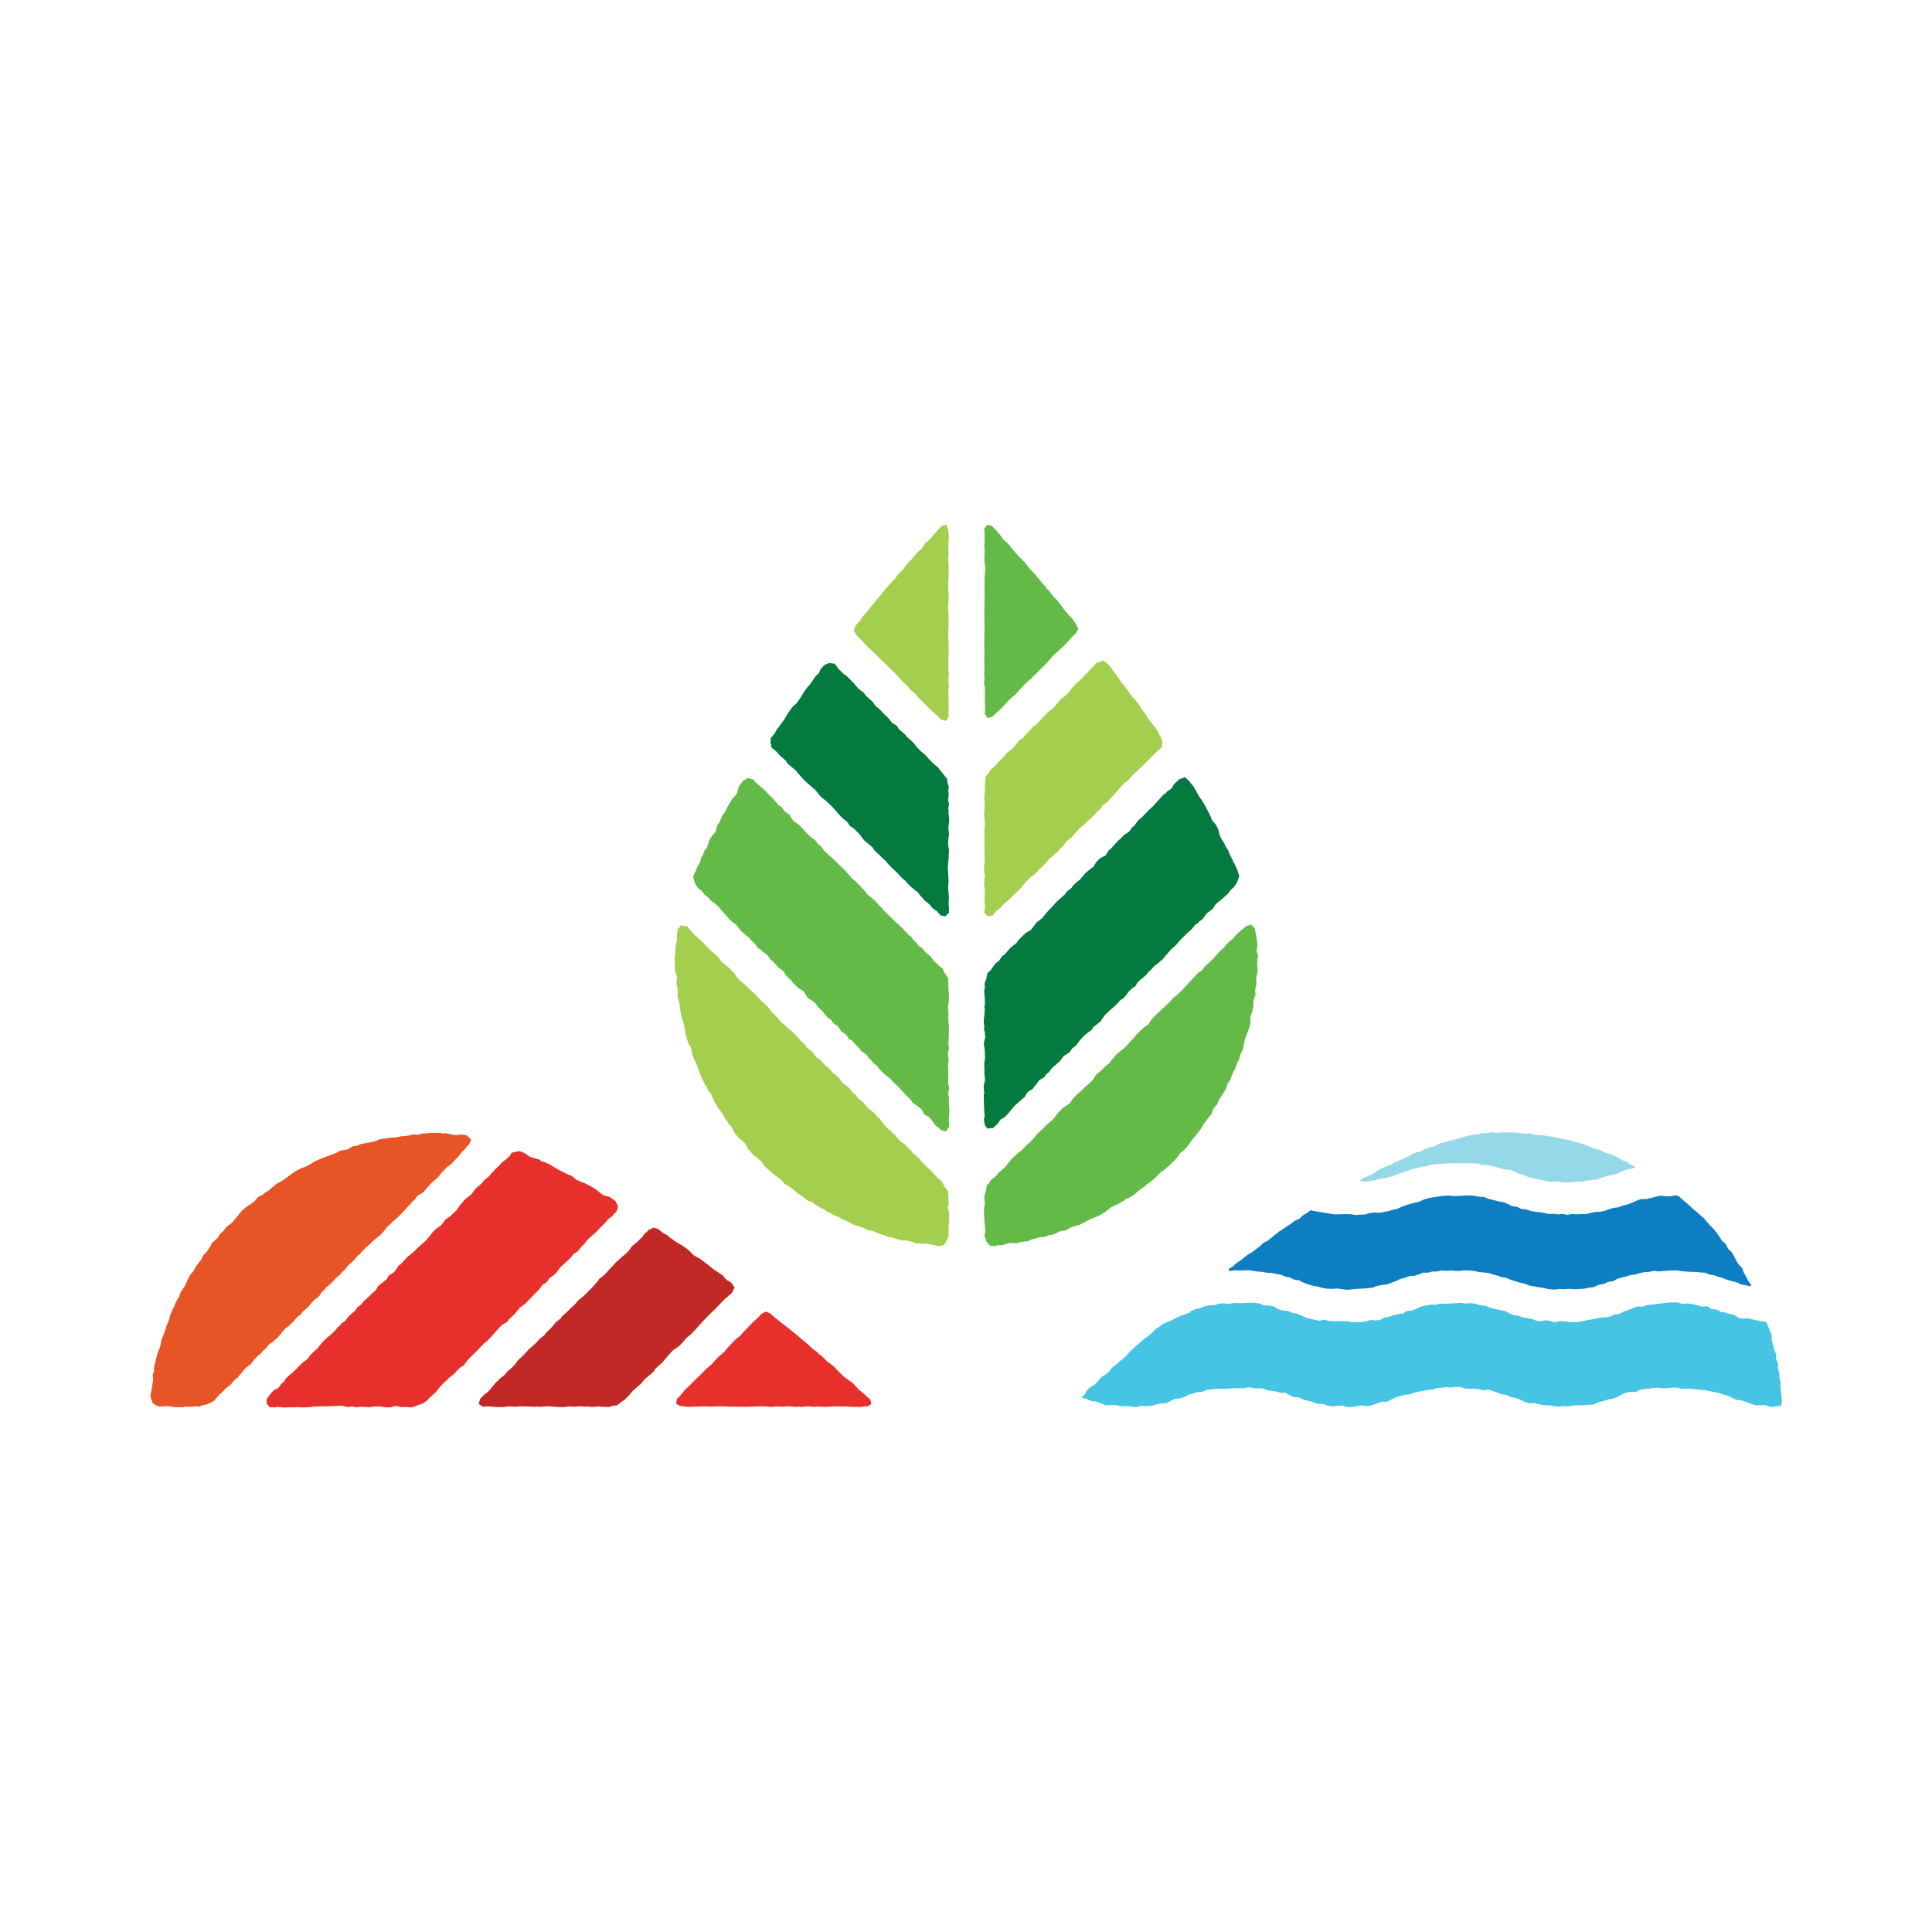 <svg id="Layer_1" data-name="Layer 1" xmlns="http://www.w3.org/2000/svg" xmlns:xlink="http://www.w3.org/1999/xlink" viewBox="0 0 300 300"><defs><style>.cls-1{fill:none;}.cls-2{clip-path:url(#clip-path);}.cls-3{clip-path:url(#clip-path-2);}.cls-4{fill:#95d8e8;}.cls-5{fill:#0e7ec3;}.cls-6{fill:#46c4e3;}.cls-7{clip-path:url(#clip-path-3);}.cls-8{fill:#057a3e;}.cls-9{fill:#a4ce4e;}.cls-10{fill:#63ba46;}.cls-11{clip-path:url(#clip-path-5);}.cls-12{clip-path:url(#clip-path-6);}.cls-13{fill:#e72f2b;}.cls-14{fill:#c22926;}.cls-15{fill:#e75527;}</style><clipPath id="clip-path"><rect class="cls-1" x="167.89" y="175.81" width="108.76" height="42.69"/></clipPath><clipPath id="clip-path-2"><rect class="cls-1" x="167.89" y="175.81" width="108.78" height="42.69"/></clipPath><clipPath id="clip-path-3"><rect class="cls-1" x="104.77" y="81.46" width="90.57" height="112.06"/></clipPath><clipPath id="clip-path-5"><rect class="cls-1" x="23.35" y="175.88" width="111.96" height="42.66"/></clipPath><clipPath id="clip-path-6"><rect class="cls-1" x="23.37" y="175.88" width="111.94" height="42.66"/></clipPath></defs><g class="cls-2"><g class="cls-3"><polygon class="cls-4" points="212.06 183.49 212.83 183.37 213.59 183.23 214.34 183.04 215.11 182.92 215.86 182.74 216.6 182.5 217.32 182.19 218.02 181.99 218.71 181.78 219.38 181.49 220.11 181.39 220.79 181.17 221.5 181.07 222.2 180.85 222.93 180.78 223.65 180.71 224.38 180.68 225.09 180.63 225.83 180.63 226.56 180.63 227.29 180.63 228.02 180.61 228.74 180.64 229.47 180.66 230.16 180.9 230.91 180.9 231.63 181.02 232.33 181.21 233.02 181.43 233.36 181.51 233.72 181.6 234.45 181.66 235.13 181.9 235.8 182.23 236.53 182.45 237.26 182.74 238.01 182.94 238.76 183.11 239.52 183.25 240.27 183.43 241.06 183.5 241.06 183.5 241.84 183.43 242.6 183.59 243.39 183.6 244.15 183.59 244.93 183.45 245.7 183.49 246.47 183.31 246.86 183.28 247.23 183.23 248.01 183.18 248.75 182.86 249.48 182.63 249.85 182.55 250.24 182.48 250.99 182.28 251.69 181.97 252.39 181.68 253.12 181.48 253.87 181.36 253.87 181.15 253.19 180.83 252.59 180.37 251.86 180.15 251.23 179.72 250.55 179.42 249.85 179.15 249.14 178.96 248.47 178.57 247.74 178.41 247.04 178.14 246.35 177.87 245.65 177.62 244.93 177.41 244.19 177.24 243.49 177 242.74 176.88 242.01 176.71 241.29 176.53 240.54 176.46 239.81 176.31 239.06 176.27 238.31 176.22 237.58 176.02 236.84 176.05 236.09 175.95 235.34 175.85 234.59 175.83 233.84 175.85 233.09 175.85 232.34 175.91 231.59 175.83 230.85 175.95 230.1 175.97 229.37 176.17 228.6 176.24 227.87 176.37 227.14 176.56 226.42 176.8 225.69 177 224.96 177.17 224.23 177.38 223.5 177.56 222.83 177.96 222.1 178.14 221.39 178.35 220.72 178.75 219.99 178.94 219.28 179.2 218.65 179.61 217.95 179.91 217.25 180.2 216.55 180.49 215.92 180.9 215.21 181.14 214.51 181.43 213.85 181.8 213.22 182.23 212.56 182.57 211.86 182.86 211.18 183.23 211.28 183.4 212.06 183.49"/><polygon class="cls-5" points="191.68 197.25 192.43 197.28 193.14 197.27 193.87 197.23 194.6 197.35 195.32 197.45 196.03 197.5 196.76 197.64 197.48 197.66 198.19 197.83 198.91 197.93 199.57 198.25 200.3 198.36 200.95 198.71 201.68 198.8 202.38 199.16 203.11 199.43 203.84 199.65 204.61 199.78 205.36 199.99 206.14 200.11 206.91 200.13 207.69 200.07 208.45 200.19 209.24 200.28 210 200.19 210.78 200.13 211.57 200.09 212.33 200.04 213.1 199.96 213.85 199.68 214.6 199.53 215.38 199.44 216.09 199.17 216.83 198.9 217.47 198.58 218.19 198.41 218.87 198.15 219.6 198.1 220.3 197.9 220.98 197.62 221.73 197.62 222.42 197.44 223.16 197.44 223.87 197.28 224.6 197.34 225.32 197.3 226.06 197.35 226.78 197.34 227.51 197.25 228.24 197.3 228.96 197.37 229.67 197.52 230.05 197.56 230.4 197.59 231.12 197.66 231.82 197.9 232.53 198.07 233.19 198.31 233.91 198.44 234.57 198.73 235.27 198.94 236.02 199.17 236.77 199.33 237.5 199.62 238.26 199.75 239.01 199.9 239.78 200.01 240.54 200.18 241.33 200.25 242.09 200.16 242.88 200.18 243.64 200.13 244.42 200.19 245.21 200.16 245.97 200.11 246.74 199.96 247.5 199.85 248.24 199.5 249 199.39 249.7 199.05 250.48 198.95 251.11 198.58 251.81 198.37 252.52 198.22 253.2 197.98 253.94 197.91 254.29 197.79 254.63 197.69 255.35 197.54 256.06 197.5 256.42 197.42 256.78 197.34 257.51 197.42 258.24 197.37 258.97 197.32 259.69 197.28 260.42 197.27 261.13 197.4 261.86 197.45 262.6 197.49 263.31 197.5 264.04 197.59 264.77 197.62 265.45 197.91 266.17 198.03 266.85 198.27 267.05 198.32 267.55 198.47 268.21 198.73 268.91 198.94 269.64 199.1 270.3 199.43 271.04 199.56 271.77 199.75 271.95 199.53 271.48 198.94 271.15 198.27 270.78 197.62 270.51 196.91 269.98 196.35 269.59 195.72 269.25 195.04 268.86 194.41 268.3 193.86 267.99 193.18 267.39 192.67 267 192.04 266.56 191.43 266.1 190.84 265.57 190.31 265.06 189.75 264.59 189.17 264.01 188.69 263.46 188.18 262.88 187.71 262.32 187.19 261.78 186.7 261.2 186.22 260.66 185.73 260.2 185.61 259.41 185.76 258.65 185.76 257.87 185.66 257.1 185.83 256.35 186.02 255.59 186.19 254.8 186.19 254.07 186.46 253.37 186.8 252.64 187.04 251.93 187.23 251.25 187.47 250.51 187.57 249.83 187.77 249.14 188.03 248.78 188.1 248.44 188.16 247.71 188.2 247.01 188.33 246.29 188.52 245.56 188.52 244.83 188.56 244.1 188.5 243.39 188.64 242.65 188.49 241.92 188.56 241.21 188.47 240.48 188.5 239.76 188.35 239.05 188.22 238.31 188.16 237.6 188.01 236.92 187.77 236.19 187.71 235.54 187.38 234.79 187.3 234.15 186.96 233.43 186.67 232.67 186.55 231.92 186.34 231.17 186.17 230.44 185.87 229.66 185.82 228.89 185.68 228.12 185.63 227.34 185.65 226.56 185.71 225.79 185.73 225.01 185.65 224.23 185.68 223.46 185.78 222.7 185.88 221.91 186.02 221.16 186.24 220.47 186.56 219.72 186.75 218.97 186.94 218.27 187.16 217.59 187.42 216.93 187.72 216.21 187.88 215.52 188.08 214.8 188.22 214.09 188.33 213.35 188.28 212.64 188.37 212.37 188.45 211.93 188.59 211.19 188.61 210.48 188.66 209.75 188.54 208.98 188.52 208.22 188.54 207.43 188.57 206.67 188.5 205.92 188.35 205.15 188.23 204.41 188.11 203.66 187.96 203.54 187.91 202.94 188.35 202.29 188.73 201.75 189.27 201.05 189.56 200.46 190.02 199.83 190.41 199.22 190.84 198.59 191.26 198.01 191.7 197.43 192.2 196.83 192.66 196.17 193 195.63 193.52 195.03 193.98 194.43 194.43 193.79 194.8 193.19 195.26 192.61 195.74 191.98 196.13 191.44 196.66 190.79 197.03 190.93 197.4 191.68 197.25"/><polygon class="cls-6" points="276.65 216.9 276.56 216.17 276.48 215.51 276.46 215.42 276.51 214.67 276.31 213.96 276.29 213.21 276.07 212.48 276.11 211.73 275.78 211.03 275.8 210.27 275.48 209.59 275.34 208.85 275.1 208.16 275.14 207.37 274.83 206.68 274.57 205.98 274.25 205.31 274.2 205.26 273.49 205.15 272.79 205.03 272.43 204.94 272.09 204.87 271.39 204.7 270.66 204.77 269.95 204.62 269.33 204.19 268.64 204.06 267.97 203.82 267.24 203.73 266.56 203.34 265.78 203.27 265.1 202.83 264.28 202.88 263.55 202.68 262.78 202.49 262.02 202.41 261.23 202.49 260.47 202.24 259.69 202.24 258.92 202.27 258.14 202.37 257.37 202.47 256.61 202.59 255.84 202.63 255.09 202.88 254.7 202.88 254.29 202.87 253.56 203.12 252.85 203.44 252.11 203.66 251.47 204.02 250.74 204.11 250.06 204.41 249.34 204.55 248.61 204.57 247.91 204.74 247.2 204.87 246.5 204.99 245.78 205.13 245.05 205.28 244.34 205.28 243.61 205.28 242.88 205.16 242.14 205.15 241.79 205.25 241.41 205.35 240.7 205.08 239.98 205.01 239.23 205.16 238.5 205.06 237.82 204.79 237.11 204.67 236.39 204.55 235.71 204.28 234.98 204.21 234.32 203.9 233.67 203.55 232.91 203.43 232.14 203.26 231.39 203.07 230.68 202.76 229.91 202.69 229.16 202.47 228.4 202.34 227.6 202.41 226.83 202.3 226.06 202.37 225.28 202.39 224.52 202.47 223.72 202.41 222.97 202.59 222.19 202.58 221.42 202.71 220.65 202.88 219.96 203.22 219.24 203.5 218.44 203.58 217.81 203.97 217.08 204.06 216.6 204.18 216.38 204.23 215.69 204.48 214.97 204.58 214.31 204.96 213.59 205.03 212.86 204.96 212.15 205.18 211.43 205.28 210.7 205.3 209.97 205.33 209.24 205.15 208.5 205.16 207.79 205.13 207.06 205.15 206.33 205.11 205.63 204.92 204.88 205.08 204.15 204.94 203.45 204.77 202.74 204.6 202.07 204.26 201.41 204 200.7 203.87 200.03 203.58 199.23 203.5 198.5 203.29 197.8 202.88 197.06 202.73 196.27 202.71 195.9 202.54 195.52 202.39 194.76 202.3 194.71 202.3 193.97 202.29 193.19 202.34 192.43 202.35 192.03 202.34 191.64 202.32 190.88 202.49 190.09 202.39 189.31 202.41 188.56 202.69 187.78 202.69 187.02 202.85 186.3 203.17 185.53 203.32 185.18 203.48 184.82 203.63 184.85 203.7 184.87 203.77 184.16 204.02 183.46 204.29 182.75 204.58 182.08 204.94 181.38 205.25 180.67 205.54 180.06 205.98 179.41 206.39 178.88 206.95 178.32 207.46 177.69 207.88 177.13 208.38 176.55 208.87 176.01 209.38 175.43 209.86 174.97 210.45 174.41 210.95 173.83 211.42 173.28 211.92 172.67 212.38 172.21 212.99 171.62 213.45 170.99 213.86 170.49 214.44 170 215 169.34 215.37 168.79 215.88 168.4 216.56 167.89 217.06 168.03 217.04 168.76 217.26 169.49 217.55 170.26 217.65 170.99 217.92 171.72 218.23 172.5 218.18 173.28 218.18 174.05 218.35 174.82 218.35 175.6 218.38 176.38 218.52 177.15 218.28 177.93 218.35 178.7 218.3 179.46 218.11 180.21 217.91 181.01 217.91 181.72 217.58 182.41 217.21 183.2 217.14 183.9 216.95 184.55 216.58 185.25 216.39 185.93 216.17 186.68 216.15 187.34 215.81 188.07 215.75 188.78 215.66 189.52 215.63 190.25 215.66 190.96 215.59 191.69 215.56 192.43 215.54 193.14 215.59 193.87 215.39 194.59 215.56 195.32 215.57 196.05 215.59 196.75 215.86 197.46 215.97 198.18 216.09 198.88 216.26 199.62 216.27 200.27 216.65 200.93 216.94 201.7 216.97 202.38 217.33 203.15 217.51 203.88 217.72 204.61 218.01 205.39 217.99 206.14 218.25 206.91 218.37 207.69 218.31 208.45 218.25 209.24 218.49 210.02 218.47 210.78 218.3 211.55 218.23 212.35 218.35 213.12 218.18 213.85 217.92 214.58 217.67 215.38 217.65 216.09 217.31 216.78 216.95 217.47 216.77 218.19 216.58 218.92 216.51 219.6 216.26 220.3 216.09 221.01 215.97 221.73 215.83 222.44 215.78 223.14 215.54 223.87 215.47 224.6 215.39 225.32 215.47 226.06 215.37 226.78 215.37 227.49 215.61 228.23 215.64 228.96 215.63 229.67 215.73 230.39 215.88 231.13 215.78 231.83 216 232.53 216.24 233.19 216.51 233.93 216.6 234.57 216.92 235.29 217.07 236.03 217.31 236.73 217.69 237.48 217.89 238.28 217.87 239.03 218.06 239.78 218.21 240.56 218.21 241.33 218.35 242.09 218.42 242.88 218.33 243.64 218.37 244.42 218.23 245.19 218.21 245.97 218.19 246.74 218.14 247.52 218.06 248.24 217.72 248.98 217.55 249.48 217.4 249.72 217.31 250.5 217.18 251.16 216.92 251.81 216.56 252.49 216.27 253.2 216.12 253.95 216.17 254.62 215.83 255.33 215.68 256.06 215.64 256.78 215.51 257.51 215.49 258.24 215.57 258.97 215.56 259.69 215.47 260.42 215.46 261.13 215.64 261.86 215.63 262.6 215.64 263.31 215.73 264.02 215.81 264.76 215.85 265.47 216.02 266.19 216.15 266.88 216.31 267.58 216.53 268.28 216.73 268.94 217.02 269.64 217.38 270.42 217.45 271.15 217.7 271.89 217.99 272.63 218.21 273.42 218.21 274.2 218.19 274.95 218.49 275.73 218.37 276.51 218.31 276.6 218.33 276.67 217.65 276.65 216.9"/></g></g><g class="cls-7"><g class="cls-7"><polygon class="cls-8" points="119.74 115.6 119.77 116.04 120.52 116.67 121.07 117.31 121.37 117.54 121.53 117.69 122 118.11 122.34 118.63 123.04 119.2 123.52 119.59 124.06 120.24 124.86 121.14 125.76 121.94 126.66 122.74 127.41 123.68 128.35 124.44 129.22 125.26 129.28 125.33 129.49 125.57 130.08 126.26 130.71 126.93 130.73 126.94 130.83 127.05 131.6 127.68 131.96 128.24 132.6 128.68 133.44 129.5 134.17 130.47 134.54 130.77 134.54 130.77 134.54 130.79 135.09 131.25 135.48 131.57 135.8 132.08 136.47 132.7 136.6 132.78 136.75 132.97 137.6 133.78 137.74 133.97 137.94 134.18 138.42 134.7 139.29 135.5 140.11 136.39 140.56 136.73 140.92 137.19 141.57 137.82 141.77 137.95 141.84 138.04 142.54 138.58 142.88 139.06 143.29 139.49 143.49 139.76 144.36 140.46 144.77 141 145.45 141.46 146.13 142.21 146.21 142.16 146.79 142.28 147.35 141.75 147.35 140.86 147.29 140.42 147.35 139.3 147.24 138.14 147.24 137.75 147.29 136.87 147.29 136.59 147.29 136.42 147.25 136.13 147.24 135.64 147.18 134.96 147.18 134.64 147.24 133.85 147.32 133.21 147.3 132.93 147.3 132.88 147.37 132 147.22 131.1 147.27 130.23 147.27 130.13 147.37 129.56 147.27 128.63 147.27 128.44 147.39 127.56 147.34 126.67 147.27 126.21 147.3 125.91 147.25 125.52 147.37 124.9 147.22 124.22 147.32 123.47 147.25 122.66 147.34 122.25 147.15 121.58 147.06 120.94 146.25 119.92 145.96 119.59 145.69 119.19 144.97 118.61 144.34 117.94 144.14 117.77 143.8 117.33 143.01 116.67 142.39 116.04 141.82 115.31 141.14 114.69 140.97 114.56 140.45 113.96 139.63 113.28 139.25 112.7 138.51 112.24 137.93 111.48 137.3 110.9 137.26 110.85 136.65 110.19 136 109.67 135.46 108.93 134.58 108.14 134.47 108.06 134.12 107.56 133.38 107.02 132.77 106.32 132.16 105.66 131.51 105.01 131.02 104.67 130.34 104.01 130.02 103.62 129.63 103.06 128.77 102.94 128.06 103.23 127.43 103.87 127.17 104.5 126.58 105.08 125.92 106.07 125.61 106.46 125.34 106.75 125.29 106.83 125.17 106.99 125.03 107.17 124.83 107.46 124.37 108.23 123.87 108.96 123.75 109.13 123.02 109.81 122.33 110.78 121.73 111.8 121.03 112.75 120.84 113.04 120.66 113.21 120.32 113.84 119.65 114.68 119.69 114.98 119.62 115.36 119.74 115.6"/><polygon class="cls-9" points="132.91 98.51 132.91 98.51 132.98 98.6 133.56 99.19 133.84 99.48 134.63 100.33 134.83 100.57 135.1 100.78 135.55 101.19 136.06 101.66 136.21 101.83 136.86 102.5 137.55 103.12 138.2 103.79 138.59 104.14 139.09 104.67 139.68 105.27 140.11 105.83 140.75 106.36 140.82 106.44 140.87 106.49 141.43 107.16 142.06 107.63 142.54 108.25 142.71 108.42 142.74 108.47 142.86 108.57 143.41 109.13 143.78 109.47 144.07 109.79 144.75 110.42 145.43 111.05 145.87 111.48 146.09 111.72 146.13 111.7 146.88 111.94 147.34 111.24 147.25 110.64 147.32 109.96 147.3 109.45 147.32 109.35 147.3 109.2 147.29 108.69 147.25 107.41 147.25 107.14 147.34 106.51 147.25 105.61 147.25 105.54 147.34 104.64 147.25 104.08 147.27 103.62 147.27 102.34 147.32 101.08 147.29 100.01 147.3 99.94 147.27 99.62 147.24 98.68 147.25 98.16 147.29 97.27 147.29 96.49 147.3 96.17 147.29 95.23 147.2 94.53 147.27 93.48 147.32 92.22 147.24 91.45 147.24 90.53 147.3 89.6 147.3 88.64 147.3 88.63 147.32 88.41 147.25 87.16 147.25 87.11 147.25 86.53 147.3 85.84 147.27 85.46 147.25 84.61 147.35 83.35 147.22 82.33 147.22 82.09 146.9 81.46 146.25 81.69 146.2 81.67 145.79 82.13 145.57 82.35 145.4 82.55 145.35 82.62 144.7 83.37 144.36 83.76 143.66 84.39 143.24 85.05 143.08 85.24 142.44 85.79 141.84 86.5 141.53 86.88 141.04 87.35 140.26 88.37 139.37 89.29 138.98 89.84 138.8 90.04 138.15 90.7 137.89 91.04 137.69 91.23 136.89 92.23 136.06 93.2 135.24 94.21 134.61 95.03 134.59 95.03 133.96 95.72 133.69 96.17 133.66 96.23 132.82 97.2 132.84 97.29 132.55 97.88 132.91 98.51"/><polygon class="cls-10" points="152.95 106.9 152.95 107.11 152.92 108.35 152.94 108.55 152.92 108.93 152.99 109.76 152.92 110.85 153.33 111.48 154.06 111.33 154.76 110.64 155.49 110 155.73 109.74 155.84 109.62 156.22 109.2 156.8 108.57 156.81 108.55 157.6 107.91 158.43 106.99 159.09 106.31 159.4 105.98 160.2 105.28 161.09 104.42 161.56 103.91 161.66 103.82 162.36 103.16 162.62 102.85 162.8 102.68 163.52 101.81 163.6 101.73 164.5 100.93 165.41 100.08 165.68 99.79 165.76 99.7 166.41 98.97 167.09 98.31 167.43 97.66 167.13 97.02 166.6 96.2 165.95 95.48 165.31 94.75 164.76 93.97 164.15 93.22 164.05 93.12 164 93.03 163.77 92.83 163.48 92.52 162.91 91.74 162.6 91.47 162.34 91.11 161.53 90.16 161.14 89.7 161.02 89.55 160.95 89.48 160.71 89.19 159.86 88.27 159.08 87.27 158.18 86.38 157.34 85.43 156.61 84.51 156.59 84.48 156.59 84.48 156.56 84.44 155.74 83.71 155.3 83.06 154.99 82.72 154.88 82.55 154.67 82.37 154.65 82.35 154.01 81.64 153.29 81.5 152.83 82.08 152.9 82.94 152.87 83.34 152.9 83.97 152.9 84.02 152.83 84.97 152.9 85.45 152.88 85.85 152.88 86.52 152.83 86.89 152.95 87.78 152.95 87.95 152.99 88.49 152.88 89.6 152.88 89.63 152.87 89.77 152.88 89.99 152.88 90.86 152.88 91.66 152.88 91.69 152.9 92.64 152.9 92.66 152.88 93.36 152.85 94.6 152.85 95.86 152.88 97.1 152.88 97.61 152.85 98.41 152.85 99.08 152.82 99.6 152.87 100.86 152.85 101.81 152.82 102.24 152.87 103.19 152.85 104.16 152.85 104.2 152.82 104.61 152.88 105.11 152.82 106.07 152.95 106.9"/><polygon class="cls-9" points="147.18 187.45 147.34 186.8 147.25 186.28 147.3 185.94 147.22 185.66 147.25 185.05 146.71 184.32 146.57 184.08 146.32 183.54 145.45 182.75 145.14 182.43 145.06 182.34 144.5 181.68 143.95 181.26 143.83 181.12 143.05 180.29 142.83 180.05 142.69 179.79 142.44 179.64 142.25 179.45 141.71 179.03 141.42 178.62 140.92 178.18 140.65 177.8 139.75 177.17 139.63 177.05 138.98 176.24 138.61 175.95 138.32 175.61 137.71 175.15 137.3 174.67 136.63 173.74 136.19 173.38 135.99 173.06 135.34 172.48 134.87 172.2 134.19 171.32 133.3 170.59 133.16 170.45 132.91 170.03 132.5 169.74 131.79 168.9 131.7 168.78 131.53 168.7 130.85 168.17 130.15 167.24 129.9 167.08 129.85 167 129.18 166.44 128.62 165.77 128.21 165.48 127.7 164.97 127.41 164.55 126.75 164.17 126.75 164.17 126.05 163.25 125.42 162.79 124.93 162.17 124.3 161.59 123.74 160.92 123.14 160.29 122.48 159.75 122.22 159.56 121.97 159.26 121.24 158.68 121.19 158.61 120.64 157.93 120.47 157.79 120.35 157.64 119.88 157.21 119.48 156.64 118.89 156.02 118.26 155.48 118 155.16 117.2 154.34 116.59 153.78 116.42 153.61 115.79 153.01 115.13 152.47 114.52 151.87 114.45 151.8 114 151.09 113.5 150.65 113.43 150.51 112.8 149.93 112.32 149.57 112.29 149.56 112.01 149.32 111.59 148.69 110.96 148.09 110.3 147.55 109.7 146.92 109.11 146.31 108.47 145.71 107.81 145.17 107.8 145.15 107.44 144.71 107.28 144.57 107.23 144.52 106.71 143.84 106.11 143.79 105.8 143.64 105.21 144.32 105.12 145.35 105.12 145.9 105.11 145.99 104.94 146.78 104.85 147.62 104.9 147.86 104.77 148.45 104.78 149.57 104.83 150.72 105.12 151.63 105.14 151.89 105.02 152.77 105.19 153.27 105.26 154 105.17 154.49 105.36 155.34 105.5 155.75 105.55 156.31 105.67 157.04 105.67 157.04 105.67 157.08 105.72 157.44 105.75 157.52 105.82 157.9 106.11 158.73 106.13 158.76 106.3 159.61 106.5 160.74 106.6 160.96 106.64 161.26 106.91 162.08 107.28 162.66 107.33 162.83 107.54 163.95 107.71 164.26 107.8 164.53 108.08 165.02 108.39 165.89 108.44 166.15 108.51 166.23 108.83 167.08 109.31 168.1 109.82 168.96 109.91 169.28 110.31 169.74 110.5 170.04 110.94 171.08 111.52 172.03 112.19 172.95 112.75 173.94 112.97 174.16 113.1 174.42 113.65 175.08 114.04 175.86 114.57 176.56 114.7 176.65 114.72 176.7 115.61 177.44 116.18 178.43 116.92 179.28 117.44 179.71 117.49 179.76 117.59 179.83 117.8 180 118.31 180.42 118.65 181.03 119.31 181.6 119.96 182.18 120.64 182.7 121.12 183.06 121.9 183.89 122.41 184.13 122.67 184.34 123.36 184.85 123.55 185.02 123.74 185.2 123.84 185.24 124.03 185.41 124.72 185.9 125.42 186.43 126.19 186.7 126.58 187.04 127.55 187.6 128.01 187.82 128.42 188.16 128.91 188.33 129.51 188.73 130.15 188.95 130.75 189.3 131.28 189.51 131.56 189.66 132.57 190.19 133.66 190.5 134.32 190.77 134.71 191.01 135.21 191.07 135.78 191.26 136.84 191.69 137.16 191.75 137.2 191.77 138.01 192.11 138.47 192.13 139 192.33 140.09 192.62 140.8 192.62 141.4 192.78 141.86 192.89 142.3 193.1 142.68 193.06 143.1 193.13 143.85 193.08 144.56 193.24 145.35 193.39 145.67 193.52 146.5 193.35 146.67 193.1 146.79 193.06 147.3 191.98 147.29 191.74 147.3 191.13 147.3 190.26 147.32 190 147.39 189.56 147.37 188.35 147.18 187.45"/><polygon class="cls-9" points="152.9 137.87 152.88 138.14 152.94 138.48 152.9 139.42 152.9 139.54 152.83 139.94 152.97 140.73 152.83 141.75 152.9 141.78 153.38 142.28 153.97 142.19 154.06 142.22 154.64 141.54 154.65 141.53 155.37 140.95 155.78 140.44 156.68 139.72 157.5 138.85 158.4 138.04 159.15 137.1 159.96 136.27 160.52 135.84 160.56 135.81 160.95 135.5 161.37 134.96 161.85 134.6 162.46 133.92 162.87 133.43 163.45 132.93 164.34 132.13 164.74 131.68 165.07 131.4 165.37 130.96 165.73 130.53 166.33 130.09 166.77 129.6 166.84 129.53 167.02 129.31 167.52 128.71 168.23 128.17 168.88 127.51 169.22 127.18 169.42 127.05 170.26 126.18 170.44 125.94 170.84 125.64 171.24 125.04 171.96 124.51 172.49 123.9 172.74 123.71 173.15 123.19 173.59 122.74 173.86 122.4 173.93 122.33 174.49 121.69 174.56 121.62 175.26 121.11 175.68 120.56 176.09 120.17 176.96 119.36 177.11 119.22 177.16 119.19 177.22 119.12 177.83 118.54 178.66 117.67 178.92 117.4 179.09 117.26 179.72 116.62 180.41 116.04 180.52 115.36 180.38 114.76 179.97 113.96 179.94 113.93 179.84 113.69 179.16 112.69 178.42 111.73 178 111.12 177.93 110.97 177.37 110.25 176.89 109.49 176.36 108.76 175.8 108.19 175.55 107.85 174.87 106.85 174.71 106.66 174.68 106.61 174.09 105.93 173.61 105.15 173.52 105.06 173.44 104.91 172.98 104.37 172.55 103.69 171.92 103.02 171.23 102.55 170.63 102.89 170.39 102.83 169.56 103.67 168.76 104.55 168.76 104.55 168.47 104.78 168.33 105 167.96 105.4 167.06 106.17 166.72 106.58 166.56 106.7 166.02 107.43 165.39 108.08 164.66 108.62 164.61 108.67 164.59 108.69 164.44 108.88 164.08 109.32 163.64 109.83 163.31 110.13 162.77 110.54 162.6 110.76 162.12 111.17 161.66 111.72 161.51 111.85 161.1 112.31 160.46 112.82 159.66 113.67 159.64 113.71 159.59 113.74 159.54 113.81 158.87 114.56 158.86 114.58 158.26 114.97 157.7 115.68 157.5 115.92 157.21 116.21 156.95 116.48 156.35 116.89 155.98 117.43 155.5 117.83 155.2 118.18 155.15 118.22 155.03 118.35 154.74 118.69 154.36 119.08 153.85 119.47 153.62 119.9 153.05 120.55 153.02 120.92 152.99 120.99 152.95 121.7 152.95 121.88 152.9 123.05 152.83 124.22 152.92 125.02 152.87 125.5 152.88 126.01 152.8 126.55 152.92 127.51 152.94 128.2 152.85 129.11 152.88 130.01 152.85 130.91 152.87 131.11 152.87 131.23 152.87 132.41 152.9 133.58 152.83 134.4 152.82 134.53 152.82 134.62 152.8 134.74 152.82 134.84 152.83 135.44 152.95 136.12 152.8 137.09 152.9 137.87"/><polygon class="cls-10" points="195.3 150.72 195.2 149.71 195.27 149.32 195.23 149.15 195.34 148.45 195.13 147.55 195.28 146.72 195.2 146.5 195.22 146.29 195.05 145.22 194.83 144.23 194.83 144.16 194.3 143.57 193.55 143.79 193.46 143.88 192.65 144.52 191.8 145.3 191.47 145.76 190.98 146.12 190.35 146.72 190.18 147 189.38 147.75 188.62 148.6 188.14 149.1 187.97 149.23 187.36 149.85 187.36 149.85 186.97 150.2 186.61 150.72 186.08 151 185.5 151.65 184.91 152.26 184.33 152.91 183.75 153.56 183.12 154.15 182.91 154.36 182.1 155.04 181.66 155.56 181.25 155.94 180.62 156.53 179.99 157.11 179.94 157.18 179.65 157.44 178.83 158.25 178.34 159.03 178.29 159.09 177.57 159.58 177.47 159.73 177.23 159.89 176.43 160.7 175.91 161.33 175.79 161.43 175.21 162.1 174.61 162.71 174.56 162.76 174.03 163.17 173.17 163.9 172.89 164.31 172.71 164.45 172.28 165.07 171.62 165.59 170.92 166.3 170.92 166.32 170.24 166.84 169.76 167.59 169.2 168.19 168.42 168.85 168.09 169.19 167.89 169.36 167.25 169.94 166.63 170.55 166.29 171.08 166.09 171.37 165.08 171.98 164.78 172.32 164.76 172.32 164.16 172.95 164.01 173.21 163.59 173.7 163.43 173.91 163.01 174.23 162.38 174.82 161.77 175.44 161.12 176 160.59 176.68 160.51 176.78 160.37 176.93 159.67 177.62 159.32 177.85 158.97 178.3 158.74 178.53 158.29 178.89 158.07 179.04 158.04 179.09 157.84 179.25 157.02 180.05 156.3 180.95 156.01 181.29 155.71 181.54 155.04 182.11 154.65 182.62 153.8 183.3 153.56 183.77 153.24 184.01 153.12 184.76 153.02 185.14 152.83 185.75 152.9 186.63 152.92 186.85 152.78 187.82 152.83 188.86 152.88 189.9 152.92 190.12 152.92 190.21 153.02 191.07 152.85 191.99 153.07 192.35 153.14 192.72 153.65 193.39 154.5 193.51 154.89 193.35 155.62 193.35 156.53 193.06 157.05 193 157.94 193.05 158.47 192.86 158.96 192.83 159.26 192.74 159.64 192.74 160.01 192.52 160.05 192.5 161.14 192.21 161.51 192.09 162.16 192.08 162.91 191.79 163.35 191.74 163.57 191.63 163.81 191.58 164.47 191.24 165.08 191.11 165.46 191.06 165.53 191.01 166.5 190.5 167.6 190.21 168.61 189.7 168.78 189.59 169.41 189.27 170.21 188.96 171 188.59 171.5 188.25 171.63 188.18 172.52 187.48 173.15 187.16 173.95 186.79 174.22 186.58 174.53 186.43 174.83 186.17 175.45 185.92 176.18 185.44 176.82 184.88 177.54 184.37 178.2 183.82 178.9 183.31 179.55 182.74 180.14 182.11 180.16 182.09 180.81 181.63 181.66 180.9 182.06 180.47 182.13 180.44 182.73 179.81 183.22 179.08 183.92 178.55 184.46 177.87 184.57 177.73 184.72 177.56 185.11 176.97 185.52 176.51 186.06 175.83 186.57 175.13 186.91 174.52 187.39 173.92 187.68 173.51 188.1 173.02 188.28 172.46 188.44 172.09 188.97 171.52 189.31 170.72 189.4 170.57 189.75 170.08 190.35 169.13 190.59 168.31 191 167.71 191.34 166.91 191.54 166.38 191.76 166.04 192.05 165.16 192.39 164.55 192.63 163.71 192.84 163.2 193.02 162.9 193.07 162.44 193.18 162.06 193.26 161.49 193.57 160.7 193.94 159.68 193.99 159.6 194.18 158.75 194.16 157.96 194.25 157.61 194.45 157.04 194.52 156.64 194.62 156.31 194.64 155.29 194.96 154.49 194.89 153.81 195.06 152.96 195.06 152.91 195.1 152.77 195.06 152.53 195.08 151.82 195.3 150.72"/><polygon class="cls-8" points="152.94 174.72 153.36 175.27 153.92 175.15 154.11 175.23 154.74 174.65 154.76 174.65 154.76 174.64 154.94 174.48 155.35 173.85 156.03 173.46 156.63 172.82 157.19 172.14 157.56 171.69 158.09 171.24 158.92 170.49 158.94 170.45 159.11 170.37 159.37 169.87 159.59 169.57 159.69 169.47 160.32 169.13 160.86 168.43 161.39 167.73 162.16 167.27 162.43 166.84 162.87 166.49 163.42 165.76 163.94 165.36 164.16 165.13 164.47 164.91 165.15 164 166.1 163.37 166.53 162.76 167.09 162.35 167.6 161.64 168.18 160.97 168.84 160.41 169.54 159.89 169.78 159.48 170 159.31 170.89 158.61 171.31 157.98 171.31 157.98 171.55 157.64 172.33 156.89 173.18 156.16 173.95 155.34 174 155.29 174.46 155 175.02 154.32 175.29 153.93 175.53 153.74 175.8 153.44 176.3 153.15 176.6 152.6 177.08 152.13 177.11 152.09 177.45 151.87 177.56 151.75 177.96 151.41 178.39 150.87 178.68 150.63 179.27 149.98 179.97 149.47 180.13 149.25 180.4 149.1 181.13 148.25 181.86 147.4 182.1 147.18 182.39 146.97 182.44 146.9 182.69 146.66 183.41 145.81 183.56 145.69 184.17 145.08 184.67 144.61 185.06 144.27 185.6 143.59 186.06 143.3 186.2 143.09 186.71 142.75 187.36 141.85 187.61 141.65 188.29 141.17 188.7 140.49 189.07 140.15 189.75 139.6 190.37 139.03 190.67 138.8 191.15 138.14 191.59 137.77 192.09 137.03 192.31 136.39 192.44 136.03 192.1 134.98 191.61 133.97 191.51 133.85 191.44 133.6 191.03 132.83 190.69 132.01 190.27 131.37 190.13 130.99 189.72 130.38 189.4 129.72 189.19 128.83 188.8 128.05 188.21 127.37 187.88 126.55 187.47 125.77 187.07 124.99 186.61 124.24 186.52 124.12 186.5 124.1 186.18 123.63 186.1 123.53 185.69 122.74 185.23 121.99 184.85 121.57 184.7 121.3 184 120.68 183.1 121.02 182.66 121.43 182.46 121.6 182.42 121.65 182.29 121.79 181.88 122.47 181.26 122.88 180.96 123.22 180.69 123.37 179.92 124.21 179.17 125.04 179.04 125.21 178.85 125.35 178.22 125.96 177.62 126.57 177.54 126.69 176.74 127.37 176.11 128.24 175.82 128.43 175.5 128.92 175.31 129.12 175.12 129.29 174.56 129.62 174.05 130.18 173.59 130.57 172.82 131.39 172.62 131.66 172.13 132.07 171.74 132.73 171.6 132.87 170.87 133.24 170.24 133.85 169.8 134.55 169.73 134.64 169.71 134.64 169.06 135.13 168.42 135.69 168.23 136 168.06 136.13 167.72 136.57 167.23 136.93 166.6 137.53 166.39 137.87 165.65 138.45 165.41 138.82 164.79 139.38 164.15 139.96 164.11 140 164.05 140.03 163.31 140.88 163.21 140.98 162.96 141.2 162.87 141.34 162.53 141.68 161.83 142.56 160.95 143.25 160.63 143.69 160.59 143.71 160.34 144.08 160.27 144.16 159.94 144.5 159.3 144.84 158.67 145.44 158.07 146.07 157.92 146.32 157.82 146.44 156.93 147.14 156.2 147.97 156.08 148.15 155.61 148.47 155.11 149.2 155.06 149.25 154.6 149.56 153.96 150.48 153.84 150.66 153.34 151.09 153.26 151.48 153.24 151.51 153.17 151.85 153.16 151.94 152.87 152.77 152.94 153.22 152.82 153.93 152.92 155.09 152.94 155.89 152.85 156.3 152.92 156.67 152.85 157.4 152.88 157.66 152.78 158.05 152.75 158.93 152.85 159.38 152.78 159.72 152.94 160.43 152.94 160.69 152.99 161.08 152.76 162.03 152.92 163.17 152.92 163.25 152.92 163.32 152.92 163.48 152.95 164.33 152.95 164.36 152.83 165.07 152.85 165.96 152.87 166.35 152.85 166.64 152.92 167.29 152.95 167.71 152.75 168.58 152.78 169.47 152.85 169.67 152.75 170.11 152.78 171.25 152.82 172.41 152.9 173.38 152.76 173.85 152.94 174.72"/><polygon class="cls-10" points="147.37 171.57 147.32 170.98 147.39 170.64 147.27 170.01 147.27 169.5 147.39 168.94 147.22 168.24 147.25 167.15 147.24 166.04 147.2 165.23 147.32 164.68 147.2 163.83 147.24 163.32 147.37 162.73 147.25 162.1 147.32 161.28 147.32 160.63 147.34 160.51 147.34 159.41 147.25 158.3 147.27 157.2 147.22 156.72 147.22 156.18 147.34 155.33 147.34 154.46 147.29 153.88 147.25 152.77 147.24 152.65 147.24 151.87 146.72 151.14 146.33 150.34 145.77 149.95 145.48 149.61 145.07 149.28 145.01 149.22 144.51 148.49 143.8 147.97 143.24 147.29 142.57 146.77 142.32 146.41 141.79 145.92 141.47 145.41 141.16 145.24 140.77 144.78 140.38 144.45 140.22 144.2 139.58 143.62 138.97 143.09 138.34 142.44 137.66 141.82 137.23 141.36 136.79 140.83 136.43 140.51 135.95 139.93 135.29 139.37 134.63 138.82 134.08 138.12 133.76 137.83 133.64 137.65 132.86 136.85 132.26 136.37 132.23 136.32 131.68 135.66 131.56 135.59 131.31 135.23 130.49 134.45 129.86 133.84 129.85 133.84 129.83 133.82 129.69 133.68 128.89 132.92 128.64 132.73 128.57 132.66 127.94 132.08 127.45 131.35 127.09 131.16 126.58 130.47 125.78 129.89 125.52 129.62 125.46 129.56 124.91 128.97 124.15 128.15 123.23 127.49 123.21 127.47 122.97 127.15 122.56 126.5 121.85 126.01 121.34 125.3 120.86 124.99 120.28 124.31 120.11 124.07 119.48 123.49 118.91 122.86 118.26 122.27 117.59 121.72 117.34 121.48 117.03 121.06 116.49 120.92 116.17 120.77 115.71 121.06 115.37 121.23 114.72 122.16 114.45 123.17 114.23 123.47 113.65 124.14 113.07 125.09 112.56 126.09 112.53 126.2 112.19 126.57 111.84 127.39 111.69 127.73 111.44 128.03 111.1 129.12 110.98 129.31 110.6 129.74 110.13 130.48 110.04 130.88 109.94 131.05 109.82 131.52 109.39 132.1 109.14 132.8 108.94 133.05 108.65 134.02 108.32 134.53 107.98 135.35 107.61 136.15 107.95 137.26 108.46 137.99 108.88 138.23 109.44 138.96 110.09 139.45 110.33 139.82 111.06 140.32 111.69 140.93 111.72 140.97 111.95 141.25 112.69 142.09 113.44 142.94 114.35 143.62 115.04 144.54 115.89 145.27 116.28 145.56 116.56 145.92 117.19 146.53 117.71 147.24 118.09 147.43 118.26 147.65 119.18 148.33 119.64 149 119.98 149.25 120.61 149.91 120.84 150.25 121.47 150.66 121.56 150.73 121.68 150.85 122.07 151.5 122.72 152.09 123.28 152.76 123.89 153.37 124.66 153.84 124.93 154.13 125.35 154.88 126.31 155.53 126.6 155.78 127.02 156.38 127.67 156.98 128.21 157.66 128.23 157.66 128.54 158.06 129.03 158.35 129.42 158.9 130.05 159.32 130.22 159.54 130.32 159.66 130.63 160.14 130.97 160.36 130.97 160.38 131.39 160.67 131.85 161.37 132.35 161.6 132.6 161.93 133.37 162.74 133.44 162.79 133.72 163.19 134.46 163.68 134.51 163.73 134.95 164.34 135.31 164.63 135.56 165.04 136.16 165.48 136.52 165.94 137.28 166.76 138.18 167.44 138.51 167.78 138.69 168.05 139.36 168.61 139.94 169.26 140.53 169.91 140.56 169.94 141.31 170.66 141.47 170.83 141.69 171.2 142.35 171.68 142.42 171.71 143.08 172.24 143.12 172.29 143.53 173.06 144.07 173.34 144.41 173.6 144.85 174.19 144.89 174.21 145.19 174.71 145.87 175.2 146.04 175.45 146.9 175.69 147.41 174.91 147.39 174.84 147.32 173.8 147.37 173.22 147.37 173.21 147.37 173.19 147.42 172.7 147.37 171.57"/></g></g><g class="cls-11"><g class="cls-12"><polygon class="cls-13" points="75.11 208.65 75.36 208.45 75.62 208.28 75.81 208.06 75.96 207.92 76.71 207.09 76.98 206.76 77.36 206.35 77.61 206.06 78.04 205.66 78.73 205.28 79.01 204.87 79.14 204.77 79.96 203.99 80.21 203.66 80.49 203.36 80.69 203.09 81.56 202.44 82.34 201.62 83.09 200.84 83.58 200.38 83.67 200.25 83.89 200.01 84.28 199.46 84.83 199.17 85.3 198.49 85.42 198.39 85.45 198.37 86.05 197.97 86.1 197.88 86.32 197.71 87 196.79 87.82 196.04 88.64 195.28 89.06 194.72 89.69 194.31 90.24 193.64 90.85 193.03 91.19 192.54 91.73 192.04 92.58 191.31 92.74 191.11 93.26 190.58 93.89 189.97 94.44 189.3 95.14 188.78 95.41 188.4 95.73 188.16 95.97 187.31 95.56 186.5 94.64 185.85 93.69 185.59 93.21 185.24 93.16 185.22 92.67 184.78 91.89 184.3 91.78 184.2 91.63 184.15 90.71 183.69 90.17 183.5 90.15 183.49 89.47 183.18 88.75 182.57 88.25 182.4 87.84 182.18 87.04 181.8 86.88 181.73 86.73 181.63 85.81 181.1 85.5 180.9 84.71 180.51 84.08 180.34 83.75 180.06 82.66 179.74 82.31 179.64 82.22 179.59 81.47 179.06 80.64 178.75 79.45 178.99 79.21 179.44 78.75 179.88 77.85 180.58 77.58 180.93 77 181.48 76.39 182.11 75.81 182.77 75.13 183.31 74.89 183.67 74.72 183.82 73.85 184.57 73.17 185.48 72.27 186.17 72.1 186.36 72.05 186.41 72.01 186.46 71.52 187.02 70.87 187.96 70.36 188.42 70.21 188.57 70.06 188.73 69.14 189.39 68.51 190.26 67.78 190.75 67.16 191.36 66.86 191.77 66.81 191.82 66.07 192.69 65.22 193.44 64.41 194.21 63.67 194.88 63.42 195.02 62.83 195.65 62.23 196.28 62.21 196.33 61.92 196.5 61.28 197.44 61.14 197.57 61.09 197.61 60.34 198.08 60.07 198.63 59.63 198.97 58.74 199.67 58.3 200.4 57.99 200.64 57.36 201.23 57.31 201.32 57.26 201.35 56.43 202.1 56.1 202.54 55.46 203.02 55.12 203.55 54.86 203.73 54.05 204.51 53.55 205.16 53.01 205.49 52.79 205.84 52.45 206.08 51.97 206.68 51.85 206.78 51.29 207.32 50.86 207.65 50.59 207.9 50.54 207.94 50.52 207.95 50.05 208.41 49.35 209.31 48.89 209.76 48.77 209.84 48.16 210.45 47.73 211.05 46.92 211.65 46.34 212.24 46.29 212.27 46.06 212.53 45.33 213.21 45.32 213.23 45.01 213.47 44.38 214.06 44.07 214.57 43.75 214.81 43.17 215.57 42.51 215.88 42.12 216.31 42.08 216.32 42.05 216.39 41.93 216.53 41.42 217.24 41.4 217.91 41.86 218.49 41.88 218.52 42.1 218.5 42.75 218.54 43.07 218.45 44.11 218.55 44.94 218.52 45.3 218.54 46.15 218.5 47 218.54 47.87 218.52 48.72 218.42 49.42 218.38 49.66 218.38 50.76 218.37 51.73 218.33 52.12 218.33 52.97 218.26 53.06 218.26 54.08 218.5 54.64 218.4 54.67 218.4 55.52 218.54 55.93 218.42 56.29 218.47 57.01 218.47 57.23 218.54 57.5 218.47 58.5 218.38 59.15 218.4 59.78 218.52 60.63 218.54 61.41 218.31 61.63 218.33 62.33 218.49 63.18 218.49 64.03 218.54 64.87 218.18 64.95 218.14 65.29 218.08 65.34 218.03 65.68 217.92 66.4 217.41 66.62 217.11 67.2 216.61 67.35 216.43 67.66 216.21 68.18 215.51 68.44 215.22 68.71 214.95 69 214.64 69.41 214.28 69.83 213.86 70.4 213.45 71.16 212.63 71.64 212.22 72.03 212 72.54 211.29 73.02 210.76 73.54 210.27 74.34 209.47 75.11 208.65"/><polygon class="cls-14" points="106.01 208.46 106.59 207.75 107.3 207.19 107.74 206.69 107.88 206.59 108.34 206.08 108.56 205.84 108.68 205.67 109.46 204.84 110.28 203.99 111.15 203.17 111.96 202.32 112.61 201.66 113.03 201.33 113.7 200.72 114.06 199.9 113.58 199.21 113.56 199.19 112.78 198.71 112.22 198.03 111.76 197.74 111.72 197.71 110.74 197.05 109.82 196.3 109.46 196.06 109.34 195.94 108.61 195.41 107.83 194.99 107.68 194.88 106.98 194.15 106.54 193.83 106.5 193.8 106.45 193.76 106.03 193.46 105 192.86 104.03 192.16 103.93 192.08 103.59 191.77 103.03 191.5 102.11 190.78 102.06 190.78 101.43 190.63 100.97 190.89 100.77 190.9 100.5 191.24 100.1 191.53 99.81 191.99 99.12 192.66 98.78 193.01 98.16 193.46 97.64 194.22 97.19 194.66 96.55 195.19 95.66 195.99 95.12 196.6 94.98 196.71 94.39 197.37 93.84 197.97 93.14 198.51 93.04 198.59 92.94 198.76 92.36 199.48 91.77 200.11 91.27 200.6 90.68 201.18 89.76 201.95 89.28 202.53 89.28 202.53 88.62 203.14 87.97 203.78 87.29 204.38 87.05 204.75 86.32 205.3 85.68 206.08 85.42 206.35 84.77 206.98 84.52 207.34 83.82 207.88 83.04 208.72 82.83 208.87 82.78 208.96 82.1 209.55 81.29 210.42 80.42 211.24 79.86 211.99 79.69 212.14 79.36 212.48 78.77 212.97 78.33 213.53 77.71 213.99 77.29 214.44 77.03 214.62 76.67 215.08 76.47 215.29 76.13 215.73 75.77 216.12 75.18 216.56 74.56 217.21 74.33 218.01 75.06 218.47 75.5 218.37 76.28 218.42 76.66 218.45 76.83 218.49 77.71 218.5 78.6 218.45 79.07 218.38 79.94 218.43 81.03 218.37 81.27 218.4 82.15 218.4 83.04 218.45 83.28 218.4 83.58 218.45 84.81 218.38 85.05 218.37 85.69 218.4 86.58 218.47 87.46 218.5 88.35 218.4 89.23 218.43 90.12 218.37 90.3 218.37 90.9 218.43 91.15 218.4 91.9 218.47 92.79 218.4 93.01 218.4 93.33 218.45 93.5 218.43 93.66 218.45 94.54 218.49 95.05 218.3 95.85 218.21 96.62 217.58 96.92 217.43 97.57 216.77 97.59 216.73 97.76 216.58 98.28 215.95 98.86 215.47 99.03 215.27 99.47 214.93 100.07 214.21 100.12 214.16 100.82 213.57 101.52 212.97 101.82 212.48 101.94 212.38 102.83 211.58 103.59 210.68 104.09 210.11 104.51 209.67 104.73 209.5 105.36 209.11 106.01 208.46"/><polygon class="cls-13" points="135.14 217.31 134.66 216.92 134.19 216.46 133.38 215.81 133.06 215.46 132.43 214.78 131.67 214.23 131.07 213.79 130.34 213.09 129.46 212.17 128.43 211.39 127.52 210.5 127.16 210.25 126.82 209.88 126.26 209.52 125.56 208.84 124.57 208.02 124.13 207.65 123.96 207.46 123.67 207.24 123.6 207.19 122.67 206.44 122.51 206.28 122.39 206.22 121.58 205.59 120.57 204.79 119.94 204.26 119.6 203.95 118.92 203.66 118.26 204 117.61 204.69 116.9 205.31 116.68 205.57 116.47 205.76 115.89 206.39 115.61 206.66 115.14 207.17 114.94 207.41 114.26 207.95 113.61 208.62 112.97 209.3 112.56 209.82 112.12 210.22 112.01 210.32 111.64 210.61 110.99 211.29 110.67 211.66 110.36 211.97 110.28 212.05 109.65 212.56 109 213.23 108.65 213.6 108.54 213.67 107.66 214.54 107.28 214.95 107.01 215.2 106.33 215.85 105.75 216.58 105.31 217.02 105.09 217.23 105.09 217.24 104.99 217.96 105.55 218.3 105.57 218.31 106.84 218.45 108.1 218.42 109.38 218.38 109.75 218.38 110.28 218.43 111.23 218.38 111.72 218.38 111.91 218.38 112.47 218.38 113.1 218.43 114.04 218.43 114.99 218.45 115.18 218.43 115.72 218.45 116.98 218.42 117.82 218.38 118.5 218.38 119.01 218.4 119.69 218.47 120.23 218.42 120.78 218.4 120.95 218.4 121.56 218.43 122.51 218.35 123.45 218.47 123.82 218.43 124.59 218.45 125.51 218.35 126.26 218.45 127.21 218.42 128.15 218.47 128.33 218.45 128.38 218.45 129.66 218.38 130.92 218.4 131.51 218.4 131.89 218.45 132.82 218.47 132.99 218.45 133.45 218.49 134.32 218.37 134.71 218.38 135.29 218.01 135.14 217.31"/><polygon class="cls-15" points="41.74 208.77 42.46 208.28 42.78 207.97 43.07 207.76 43.45 207.31 43.68 207.05 43.9 206.74 44.38 206.22 44.92 205.86 45.09 205.6 45.47 205.31 46.12 204.55 46.78 204.04 46.93 203.73 47.05 203.65 47.92 202.88 48.43 202.24 48.55 202.15 48.77 201.88 49.55 201.28 49.96 200.64 50.35 200.3 50.71 199.85 51.08 199.58 51.53 199.14 51.58 199.09 51.66 199 51.9 198.76 52.16 198.46 52.84 197.91 53.13 197.5 53.55 197.18 53.99 196.55 54.61 196.03 55.2 195.41 55.54 194.99 55.9 194.7 56.21 194.34 56.39 194.17 56.89 193.64 57.55 193.1 57.79 192.81 58.28 192.4 58.96 191.86 59.56 191.24 60.09 190.55 60.73 189.97 61 189.65 61.65 189.13 61.91 188.88 62.01 188.81 62.04 188.74 62.47 188.33 63.23 187.48 64 186.65 64.07 186.56 64.37 186.31 64.85 185.66 65.72 185.14 66.47 184.27 67.18 183.49 67.47 183.3 68.1 182.72 68.54 182.11 68.86 181.82 69.51 181.12 69.94 180.9 70.52 180.25 71.13 179.66 71.66 178.96 71.81 178.79 72.08 178.57 72.51 178.02 72.85 177.7 73.17 176.95 73.17 176.93 73.1 176.88 72.49 176.31 71.67 176.15 71.08 176.25 70.62 176.27 70 176.13 69.19 175.95 68.88 176.03 68.35 175.9 67.21 175.91 66.09 175.97 65.92 176.02 65.75 175.98 64.9 176.19 64.03 176.17 63.54 176.32 62.72 176.41 62.53 176.42 62.31 176.42 61.94 176.53 61.62 176.59 60.49 176.68 59.37 176.85 59.25 176.88 58.89 176.92 58.28 177.21 57.19 177.43 56.07 177.63 55.44 177.92 54.69 178.01 54.1 178.43 53.98 178.47 53.31 178.6 53.08 178.62 53.01 178.65 52.85 178.67 52.05 179.09 51.48 179.28 51.27 179.38 50.76 179.56 49.72 179.96 49.43 180.1 49.06 180.24 48.87 180.37 48.7 180.46 47.72 181.03 47.56 181.12 46.75 181.41 45.98 181.82 45.25 182.29 45.09 182.45 44.76 182.67 43.84 183.33 42.85 183.88 42.63 184.12 42.41 184.25 41.76 184.83 41.03 185.29 40.77 185.53 40.09 185.85 39.51 186.55 39 186.91 38.77 187.07 38.37 187.31 37.51 188.04 36.81 188.93 36.08 189.8 35.77 190.09 35.21 190.46 34.68 191.14 34.05 191.74 33.87 192.11 33.75 192.25 32.91 193.01 32.64 193.59 32.47 193.8 32.1 194.38 31.6 194.87 31.26 195.57 30.99 195.92 30.46 196.6 30.04 197.37 29.48 198.03 29.08 198.82 29.03 199.02 28.69 199.7 28.06 200.64 27.81 201.4 27.48 201.88 27.11 202.64 27.08 202.83 26.62 203.7 26.52 204.06 26.4 204.23 26.36 204.58 26.29 204.79 25.95 205.69 25.83 205.86 25.8 206.1 25.53 206.91 25.1 207.97 24.88 209.07 24.47 210.13 24.17 211.22 24.17 211.37 24.05 211.66 23.89 212.51 23.95 212.9 23.71 213.43 23.78 214.26 23.64 215.1 23.62 215.37 23.55 215.69 23.35 216.82 23.42 216.99 23.59 217.55 23.62 217.62 23.74 217.92 23.98 218.04 24.07 218.16 24.68 218.37 24.81 218.43 25.97 218.33 26.24 218.37 27.23 218.52 28.45 218.5 28.8 218.43 29.14 218.43 30 218.42 30.33 218.35 30.87 218.43 31.5 218.21 31.7 218.19 32.52 217.91 33.3 217.48 33.54 217.14 34.04 216.58 34.17 216.46 34.48 216.19 35.07 215.57 35.79 215.05 36.28 214.42 36.45 214.26 37 213.82 37.23 213.5 37.35 213.38 38.07 212.48 38.99 211.78 39.51 211.05 39.94 210.64 40.06 210.52 40.57 210.11 40.84 209.74 41.2 209.47 41.73 208.79 41.74 208.77"/></g></g></svg>